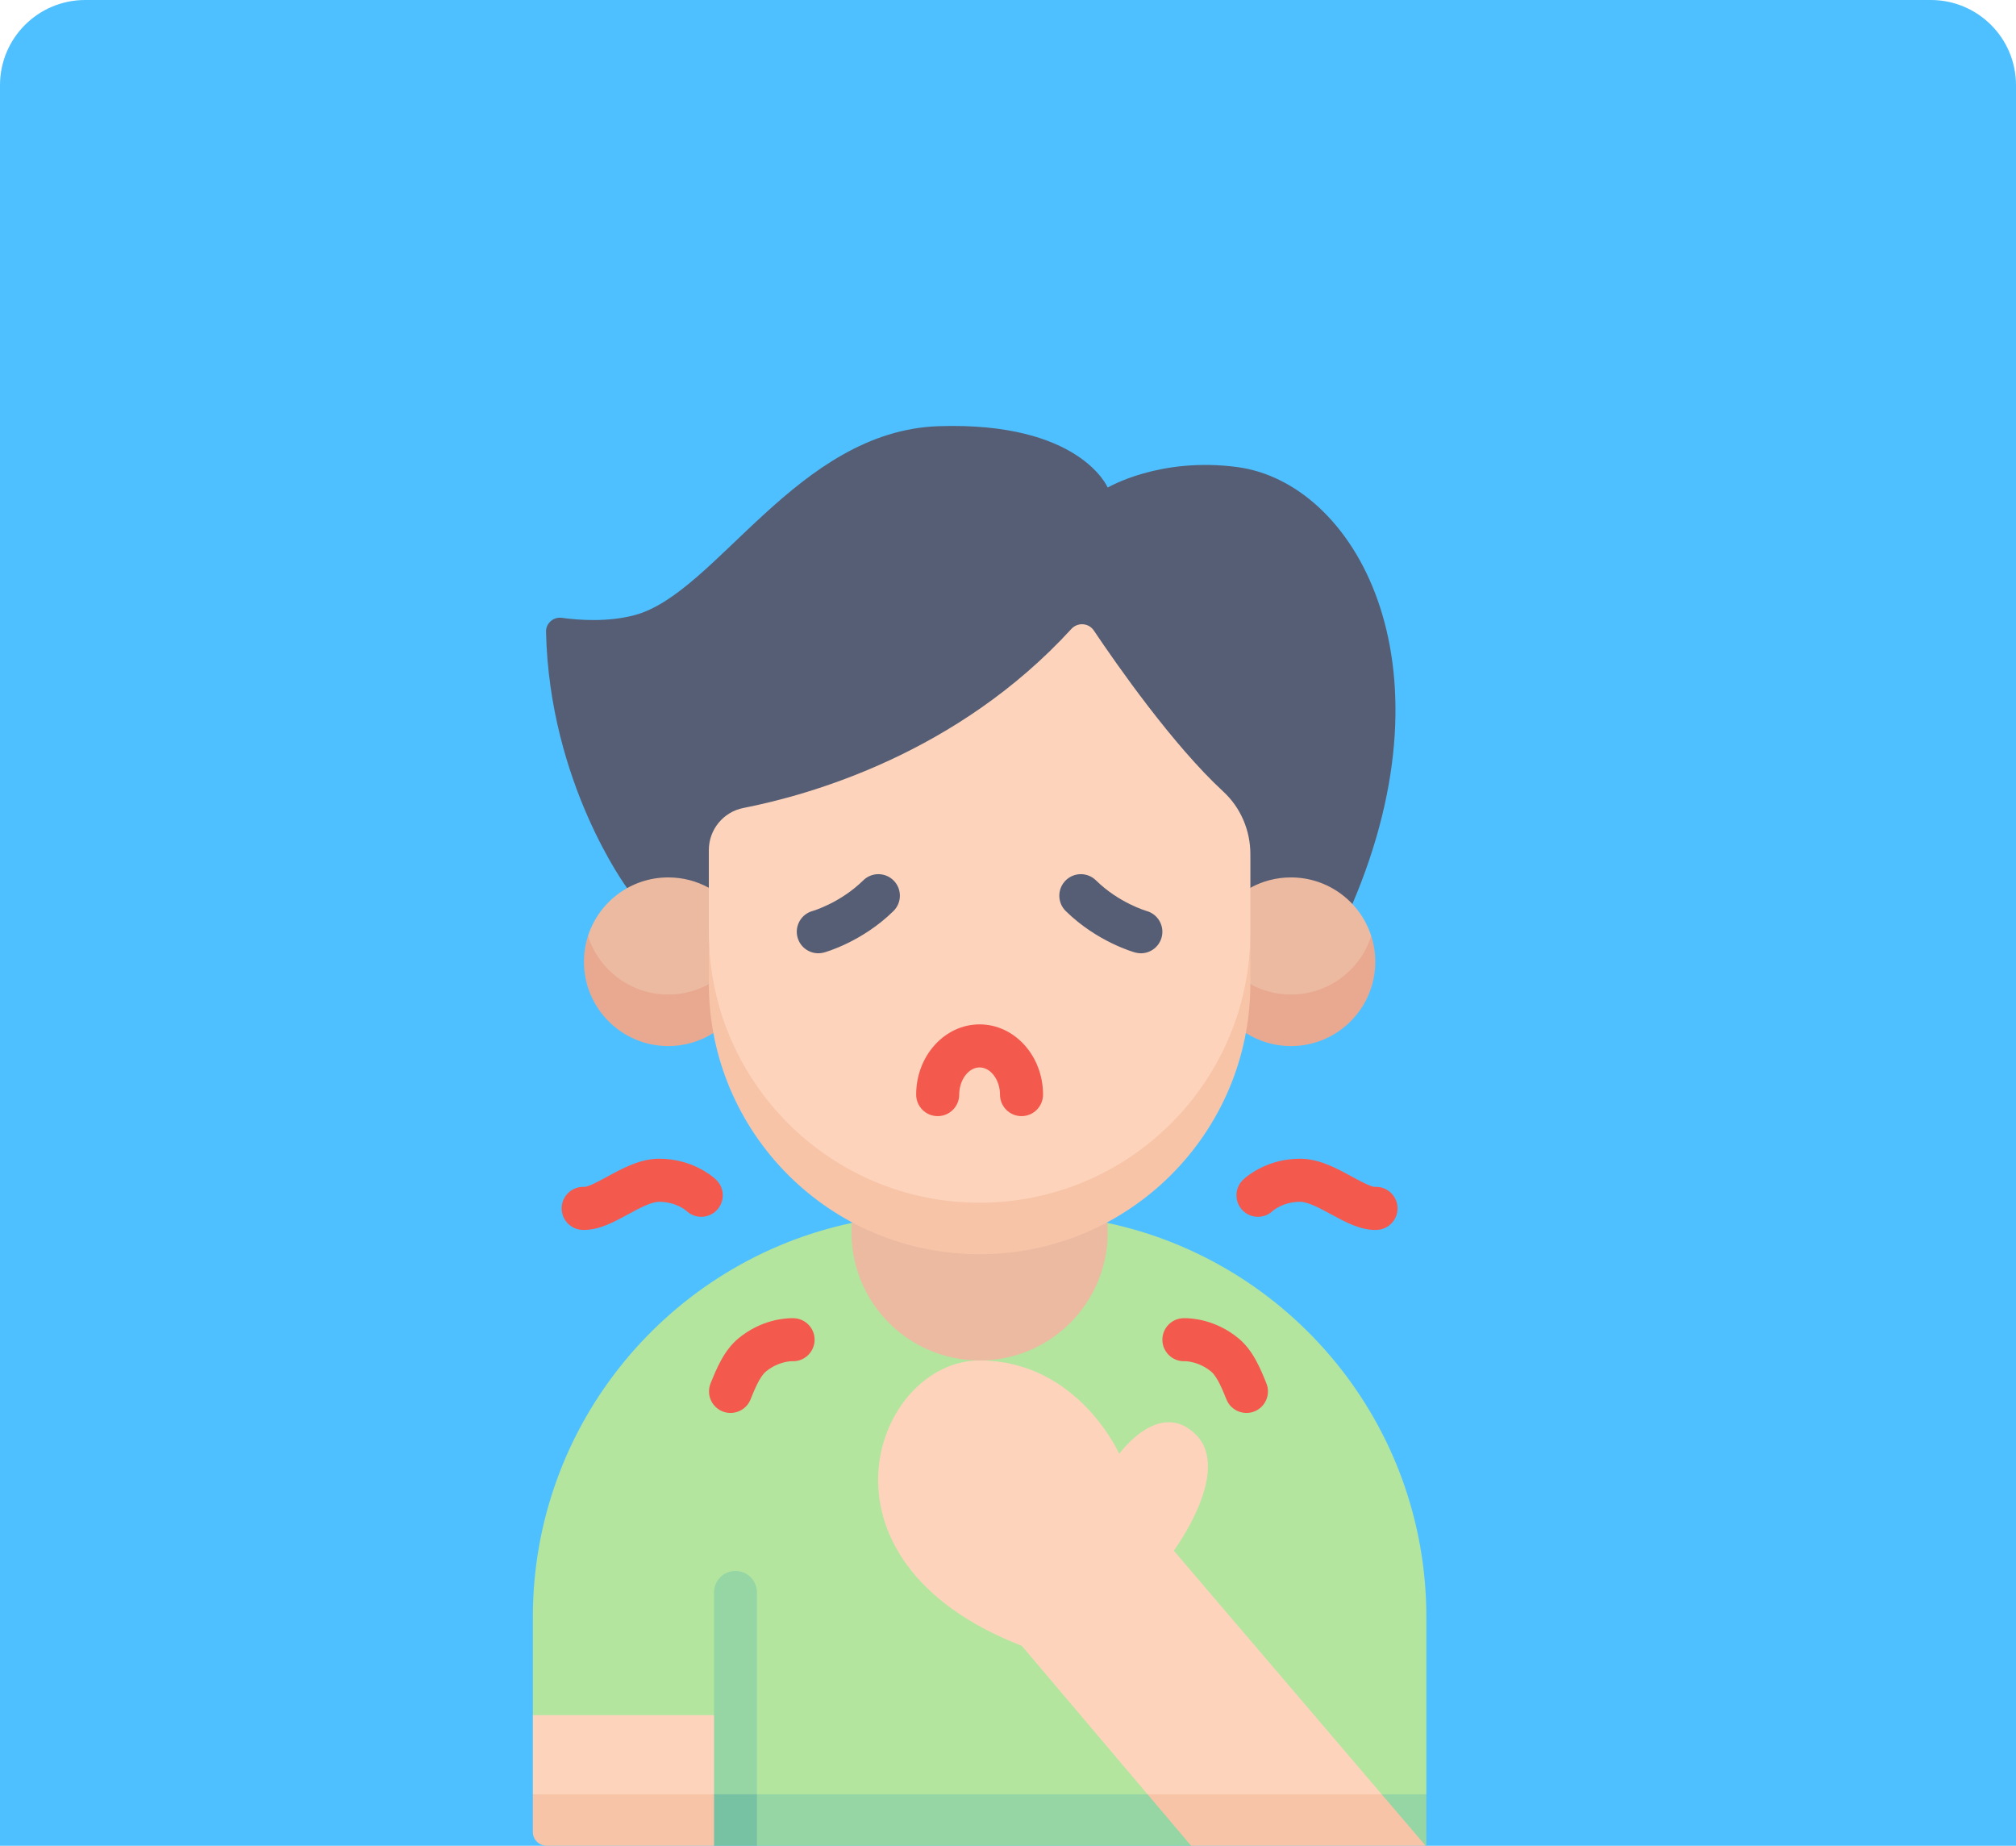 <svg width="142" height="130" viewBox="0 0 142 130" fill="none" xmlns="http://www.w3.org/2000/svg">
<path d="M0 6C0 2.686 2.686 0 6 0H136C139.314 0 142 2.686 142 6V130H0V6Z" fill="#4FC0FF"/>
<path d="M100.468 126.371V113.894C100.468 100.223 90.802 88.812 77.932 86.117C75.267 87.533 72.228 88.336 69 88.336C65.772 88.336 62.733 87.533 60.068 86.117C47.198 88.812 37.532 100.223 37.532 113.894V120.8L39.29 126.371L69 128.129L100.468 126.371Z" fill="#B3E59F"/>
<path d="M53.317 130H83.899L92.764 128.242L100.468 130V126.371H53.317L51.559 128.186L53.317 130Z" fill="#95D6A4"/>
<path d="M37.532 126.371L44.762 128.129L51.991 126.371V120.8H37.532V126.371Z" fill="#FDD4BB"/>
<path d="M37.532 126.371H50.293L52.051 128.186L50.293 130H38.509C37.969 130 37.532 129.563 37.532 129.023V126.371Z" fill="#F7C4A8"/>
<path d="M80.825 126.371L89.868 128.129L97.321 126.371L82.678 109.215C82.678 109.215 86.817 103.625 84.237 101.045C81.656 98.465 78.836 102.394 78.836 102.394C78.836 102.394 75.91 95.818 69 95.818C61.675 95.818 56.33 109.841 71.971 115.917L80.825 126.371Z" fill="#FDD4BB"/>
<path d="M53.317 126.371V112.154C53.317 111.319 52.64 110.642 51.805 110.642C50.97 110.642 50.293 111.319 50.293 112.154V126.371L51.805 128.185L53.317 126.371Z" fill="#95D6A4"/>
<path d="M50.294 126.371H53.318V130H50.294V126.371Z" fill="#78C2A4"/>
<path d="M44.173 62.552C44.173 62.552 38.695 55.171 38.46 44.495C38.447 43.898 38.976 43.433 39.568 43.514C40.792 43.683 42.836 43.826 44.719 43.319C50.474 41.767 56.136 30.35 66.112 30.017C76.088 29.684 78.023 34.34 78.023 34.34C78.023 34.34 81.693 32.158 87.173 32.899C95.375 34.007 102.58 46.504 95.257 63.671L44.173 62.552Z" fill="#565E75"/>
<path d="M41.415 65.922C41.415 69.623 44.423 71.805 47.071 71.805L49.929 69.312C49.929 69.296 52.423 65.938 52.423 65.922L49.928 62.529C49.08 62.062 48.107 61.797 47.071 61.797C44.423 61.797 42.182 63.529 41.415 65.922Z" fill="#EBBAA1"/>
<path d="M47.071 70.047C44.424 70.047 42.182 68.314 41.415 65.922C41.231 66.494 41.132 67.103 41.132 67.736C41.132 71.017 43.791 73.676 47.071 73.676C48.24 73.676 49.329 73.337 50.248 72.754L51.805 70.677L49.929 69.312C49.081 69.779 48.108 70.047 47.071 70.047Z" fill="#E8A990"/>
<path d="M96.585 65.922C96.585 69.623 93.577 71.805 90.929 71.805L88.071 69.312C88.071 69.296 85.577 65.938 85.577 65.922L88.072 62.529C88.92 62.062 89.893 61.797 90.929 61.797C93.577 61.797 95.818 63.529 96.585 65.922Z" fill="#EBBAA1"/>
<path d="M90.929 70.047C93.577 70.047 95.819 68.314 96.585 65.922C96.769 66.494 96.869 67.103 96.869 67.736C96.869 71.017 94.21 73.676 90.93 73.676C89.76 73.676 88.671 73.337 87.752 72.754L86.195 70.677L88.071 69.312C88.919 69.779 89.892 70.047 90.929 70.047V70.047Z" fill="#E8A990"/>
<path d="M69 86.465C79.533 86.465 88.072 79.065 88.072 65.635V60.16C88.072 58.49 87.392 56.884 86.165 55.752C82.604 52.467 78.64 46.783 77.047 44.41C76.682 43.865 75.906 43.814 75.463 44.298C67.43 53.072 57.024 55.995 52.368 56.905C50.949 57.182 49.928 58.427 49.928 59.872V65.635C49.928 78.308 58.467 86.465 69 86.465V86.465Z" fill="#FDD4BB"/>
<path d="M60.008 86.086C59.99 86.321 59.977 86.557 59.977 86.796C59.977 91.779 64.017 95.818 69 95.818C73.983 95.818 78.022 91.779 78.022 86.796C78.022 86.557 78.01 86.321 77.992 86.086H60.008Z" fill="#EBBAA1"/>
<path d="M69 84.707C58.467 84.707 49.928 76.168 49.928 65.635V69.264C49.928 79.797 58.467 88.336 69 88.336C79.533 88.336 88.072 79.797 88.072 69.264V65.635C88.072 76.168 79.533 84.707 69 84.707V84.707Z" fill="#F7C4A8"/>
<path d="M80.825 126.371L83.899 130H100.419L97.321 126.371H80.825Z" fill="#F7C4A8"/>
<path d="M60.806 62.003C59.192 63.588 57.277 64.15 57.234 64.162C56.429 64.385 55.956 65.217 56.176 66.023C56.36 66.697 56.971 67.14 57.638 67.14C57.77 67.14 57.905 67.123 58.038 67.087C58.147 67.057 60.723 66.336 62.931 64.167C63.529 63.58 63.537 62.62 62.951 62.022C62.364 61.425 61.404 61.416 60.806 62.003V62.003Z" fill="#565E75"/>
<path d="M79.962 67.087C80.095 67.123 80.229 67.141 80.361 67.141C81.025 67.141 81.632 66.7 81.819 66.029C82.042 65.224 81.57 64.39 80.766 64.163C80.747 64.157 78.818 63.599 77.194 62.003C76.596 61.416 75.636 61.425 75.049 62.022C74.462 62.62 74.471 63.58 75.068 64.167C77.277 66.337 79.853 67.057 79.962 67.087Z" fill="#565E75"/>
<path d="M70.436 77.093C70.436 77.931 71.115 78.61 71.952 78.61C72.79 78.61 73.468 77.931 73.468 77.093C73.468 74.366 71.464 72.147 69 72.147C66.536 72.147 64.531 74.366 64.531 77.093C64.531 77.931 65.21 78.61 66.048 78.61C66.885 78.61 67.564 77.931 67.564 77.093C67.564 76.056 68.222 75.18 69 75.18C69.778 75.18 70.436 76.056 70.436 77.093V77.093Z" fill="#F4594E"/>
<path d="M41.145 86.625C42.219 86.625 43.245 86.067 44.238 85.528C45.001 85.113 45.866 84.643 46.425 84.643C47.591 84.643 48.302 85.241 48.332 85.267C48.605 85.535 48.98 85.701 49.394 85.701C50.231 85.701 50.91 85.023 50.91 84.185C50.91 83.712 50.693 83.29 50.353 83.011C50.132 82.811 48.71 81.61 46.425 81.61C45.095 81.61 43.87 82.276 42.789 82.863C42.281 83.14 41.438 83.607 41.144 83.592C40.308 83.557 39.599 84.204 39.562 85.041C39.526 85.878 40.174 86.586 41.011 86.622C41.056 86.624 41.1 86.625 41.145 86.625V86.625Z" fill="#F4594E"/>
<path d="M55.85 92.84C55.365 92.834 53.65 92.914 52.018 94.258C50.993 95.102 50.471 96.392 50.052 97.429C49.737 98.206 50.112 99.09 50.888 99.404C51.645 99.716 52.549 99.352 52.863 98.567C53.139 97.886 53.516 96.953 53.946 96.599C54.846 95.858 55.789 95.869 55.789 95.869C56.65 95.918 57.38 95.216 57.378 94.356C57.378 93.554 56.755 92.9 55.968 92.845C55.968 92.845 55.861 92.839 55.85 92.84Z" fill="#F4594E"/>
<path d="M96.855 86.625C95.781 86.625 94.755 86.067 93.762 85.528C92.999 85.113 92.134 84.643 91.575 84.643C90.409 84.643 89.698 85.241 89.668 85.267C89.394 85.535 89.02 85.701 88.606 85.701C87.769 85.701 87.09 85.023 87.09 84.185C87.09 83.712 87.307 83.29 87.646 83.011C87.868 82.811 89.29 81.61 91.575 81.61C92.905 81.61 94.13 82.276 95.211 82.863C95.719 83.14 96.561 83.607 96.856 83.592C97.692 83.557 98.401 84.204 98.438 85.041C98.474 85.878 97.826 86.586 96.989 86.622C96.944 86.624 96.899 86.625 96.855 86.625V86.625Z" fill="#F4594E"/>
<path d="M83.402 92.84C83.887 92.834 85.602 92.914 87.234 94.258C88.259 95.102 88.781 96.392 89.2 97.429C89.514 98.206 89.14 99.09 88.364 99.404C87.607 99.716 86.703 99.352 86.389 98.567C86.114 97.886 85.736 96.953 85.306 96.599C84.406 95.858 83.463 95.869 83.463 95.869C82.602 95.918 81.871 95.216 81.874 94.356C81.874 93.554 82.497 92.9 83.284 92.845C83.284 92.845 83.391 92.839 83.402 92.84V92.84Z" fill="#F4594E"/>
</svg>
